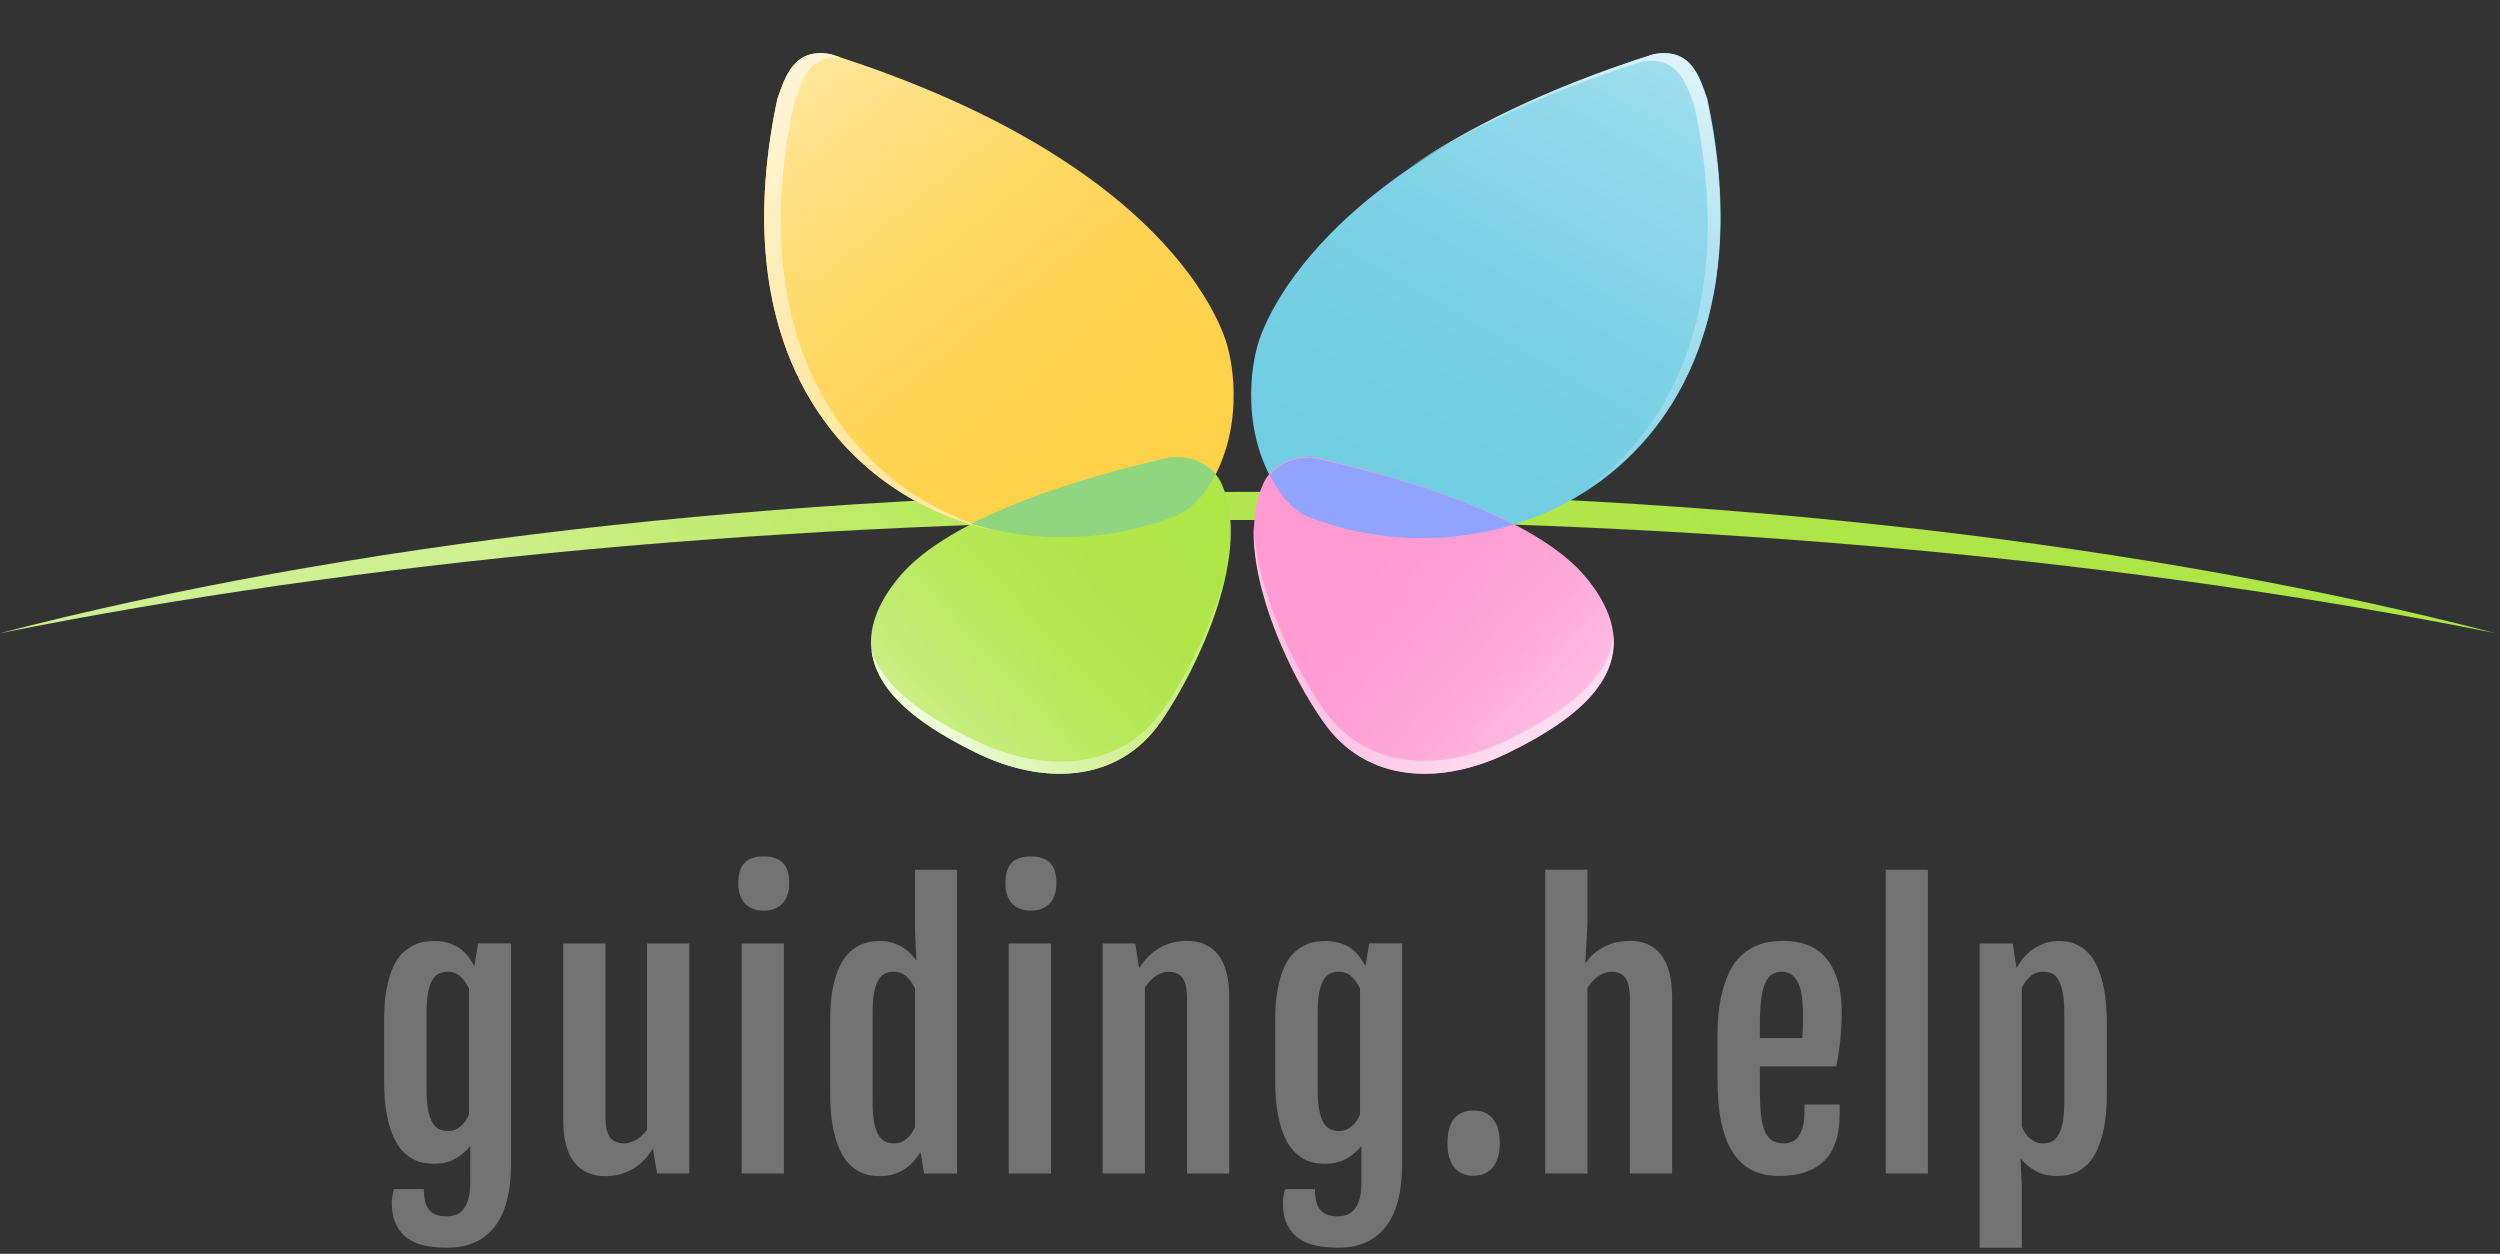 <?xml version="1.0" encoding="UTF-8"?>
<svg width="329px" height="165px" viewBox="0 0 329 165" version="1.1" xmlns="http://www.w3.org/2000/svg" xmlns:xlink="http://www.w3.org/1999/xlink">
    <rect x="0" y="0" width="329" height="165" fill="#333333" stroke="none"/>
    <title>Original Logo</title>
    <defs>
        <linearGradient x1="19.456%" y1="51.602%" x2="70.759%" y2="49.181%" id="linearGradient-1">
            <stop stop-color="#CFF090" offset="0%"></stop>
            <stop stop-color="#C9EE82" offset="9.469%"></stop>
            <stop stop-color="#BDEB68" offset="30.56%"></stop>
            <stop stop-color="#B5E856" offset="52.33%"></stop>
            <stop stop-color="#B1E64B" offset="75%"></stop>
            <stop stop-color="#AFE647" offset="100%"></stop>
        </linearGradient>
        <linearGradient x1="6.921%" y1="5.786%" x2="77.936%" y2="92.993%" id="linearGradient-2">
            <stop stop-color="#FFE9A7" offset="0%"></stop>
            <stop stop-color="#FFE8A3" offset="1.871%"></stop>
            <stop stop-color="#FFE082" offset="20.06%"></stop>
            <stop stop-color="#FFD968" offset="38.77%"></stop>
            <stop stop-color="#FFD556" offset="57.97%"></stop>
            <stop stop-color="#FFD24B" offset="77.96%"></stop>
            <stop stop-color="#FFD147" offset="100%"></stop>
        </linearGradient>
        <linearGradient x1="14.348%" y1="80.713%" x2="86.449%" y2="27.819%" id="linearGradient-3">
            <stop stop-color="#CFF090" offset="0%"></stop>
            <stop stop-color="#C9EE82" offset="9.469%"></stop>
            <stop stop-color="#BDEB68" offset="30.56%"></stop>
            <stop stop-color="#B5E856" offset="52.33%"></stop>
            <stop stop-color="#B1E64B" offset="75%"></stop>
            <stop stop-color="#AFE647" offset="100%"></stop>
        </linearGradient>
        <linearGradient x1="83.482%" y1="-0.43%" x2="28.781%" y2="94.704%" id="linearGradient-4">
            <stop stop-color="#A6E0EE" offset="0%"></stop>
            <stop stop-color="#91D9EA" offset="20.32%"></stop>
            <stop stop-color="#7FD2E6" offset="45.24%"></stop>
            <stop stop-color="#74CEE4" offset="71.28%"></stop>
            <stop stop-color="#70CDE3" offset="100%"></stop>
        </linearGradient>
        <linearGradient x1="81.378%" y1="77.112%" x2="23.964%" y2="35.973%" id="linearGradient-5">
            <stop stop-color="#FFBEE3" offset="0%"></stop>
            <stop stop-color="#FFBBE2" offset="3.962%"></stop>
            <stop stop-color="#FFA9D9" offset="34%"></stop>
            <stop stop-color="#FF9ED5" offset="65.39%"></stop>
            <stop stop-color="#FF9AD3" offset="100%"></stop>
        </linearGradient>
        <linearGradient x1="63.848%" y1="-0.804%" x2="18.647%" y2="106.709%" id="linearGradient-6">
            <stop stop-color="#DBF3F8" offset="0%"></stop>
            <stop stop-color="#C5EBF4" offset="13.7%"></stop>
            <stop stop-color="#ABE2EF" offset="33.8%"></stop>
            <stop stop-color="#99DBEB" offset="54.56%"></stop>
            <stop stop-color="#8ED7E9" offset="76.17%"></stop>
            <stop stop-color="#8AD6E8" offset="100%"></stop>
        </linearGradient>
        <linearGradient x1="40.663%" y1="5.235%" x2="77.43%" y2="95.813%" id="linearGradient-7">
            <stop stop-color="#FFF4D5" offset="0%"></stop>
            <stop stop-color="#FFF0C2" offset="18.92%"></stop>
            <stop stop-color="#FFEBB0" offset="44.27%"></stop>
            <stop stop-color="#FFE9A5" offset="70.77%"></stop>
            <stop stop-color="#FFE8A1" offset="100%"></stop>
        </linearGradient>
        <linearGradient x1="13.386%" y1="60.508%" x2="88.319%" y2="24.677%" id="linearGradient-8">
            <stop stop-color="#EEFAD8" offset="0%"></stop>
            <stop stop-color="#E2F6BD" offset="16.04%"></stop>
            <stop stop-color="#D7F3A3" offset="35.6%"></stop>
            <stop stop-color="#CFF091" offset="55.79%"></stop>
            <stop stop-color="#CBEE86" offset="76.82%"></stop>
            <stop stop-color="#C9EE82" offset="100%"></stop>
        </linearGradient>
        <linearGradient x1="82.26%" y1="63.95%" x2="23.679%" y2="31.027%" id="linearGradient-9">
            <stop stop-color="#FFDDF0" offset="0%"></stop>
            <stop stop-color="#FFD1EB" offset="24.71%"></stop>
            <stop stop-color="#FFC6E6" offset="60.48%"></stop>
            <stop stop-color="#FFC2E5" offset="100%"></stop>
        </linearGradient>
    </defs>
    <g id="Page-1" stroke="none" stroke-width="1" fill="none" fill-rule="evenodd">
        <g id="Artboard" transform="translate(-216, -280)">
            <g id="Original-Logo" transform="translate(216, 287)">
                <g id="Layer_1">
                    <path d="M164.2,61.429 C225.1,61.429 281.7,66.929 328.4,76.329 C283.7,64.729 226.5,57.729 164.2,57.729 C101.9,57.729 44.7,64.729 0,76.329 C46.8,66.929 103.3,61.429 164.2,61.429 Z" id="Path" fill="url(#linearGradient-1)" fill-rule="nonzero"></path>
                    <path d="M158.9,57.329 C164.5,48.629 161.6,38.829 161.6,38.829 C161.6,38.829 156.7,15.229 109.3,0.129 C104.4,-0.771 103.3,3.229 102.3,6.029 C92.1,54.029 129.1,71.229 154.9,60.929 C155.7,60.629 157.7,59.329 158.9,57.329 Z" id="Path" stroke-opacity="0" stroke="#FFFFFF" stroke-width="12.845" fill-opacity="0" fill="#FFFFFF" fill-rule="nonzero" stroke-linecap="round" stroke-linejoin="round"></path>
                    <path d="M160.7,56.529 C160,54.929 157.2,52.429 153.4,53.329 C144.9,55.329 125,60.429 118,69.329 C109,80.729 119.9,87.829 128.4,92.029 C136.9,96.229 147,96.329 152.8,87.929 C157.8,80.729 164.9,65.429 160.7,56.529 Z" id="Path" stroke-opacity="0" stroke="#FFFFFF" stroke-width="12.845" fill-opacity="0" fill="#FFFFFF" fill-rule="nonzero" stroke-linecap="round" stroke-linejoin="round"></path>
                    <path d="M168.1,57.329 C162.5,48.629 165.4,38.829 165.4,38.829 C165.4,38.829 170.3,15.229 217.7,0.129 C222.6,-0.771 223.7,3.229 224.7,6.029 C234.9,54.029 197.9,71.229 172.1,60.929 C171.3,60.629 169.3,59.329 168.1,57.329 Z" id="Path" stroke-opacity="0" stroke="#FFFFFF" stroke-width="12.845" fill-opacity="0" fill="#FFFFFF" fill-rule="nonzero" stroke-linecap="round" stroke-linejoin="round"></path>
                    <path d="M166.3,56.529 C167,54.929 169.8,52.429 173.6,53.329 C182.1,55.329 202,60.429 209,69.329 C218,80.729 207.1,87.829 198.6,92.029 C190.1,96.229 180,96.329 174.2,87.929 C169.2,80.729 162.1,65.429 166.3,56.529 Z" id="Path" stroke-opacity="0" stroke="#FFFFFF" stroke-width="12.845" fill-opacity="0" fill="#FFFFFF" fill-rule="nonzero" stroke-linecap="round" stroke-linejoin="round"></path>
                    <path d="M224.6,6.029 C223.7,3.229 222.6,-0.771 217.6,0.129 C203.4,4.629 193,9.929 185.5,15.029 C192.9,10.229 202.8,5.329 216,1.129 C220.9,0.229 222,4.229 223,7.029 C228.4,32.329 220.6,49.029 208.3,57.729 C221.6,49.529 230.3,32.429 224.6,6.029 Z" id="Path" fill-opacity="0" fill="#FFFFFF" fill-rule="nonzero"></path>
                    <path d="M224.6,6.029 C223.7,3.229 222.6,-0.771 217.6,0.129 C203.4,4.629 193,9.929 185.5,15.029 C192.9,10.229 202.8,5.329 216,1.129 C220.9,0.229 222,4.229 223,7.029 C228.4,32.329 220.6,49.029 208.3,57.729 C221.6,49.529 230.3,32.429 224.6,6.029 Z" id="Path" stroke-opacity="0" stroke="#FFFFFF" stroke-width="12.845" stroke-linecap="round" stroke-linejoin="round"></path>
                    <path d="M104.5,6.529 C105.4,3.829 106.4,0.229 110.6,0.529 C110.2,0.429 109.7,0.229 109.3,0.129 C104.4,-0.771 103.3,3.229 102.3,6.029 C95.1,40.029 111.5,58.529 130.9,62.829 C112.6,57.729 97.5,39.329 104.5,6.529 Z" id="Path" fill-opacity="0" fill="#FFFFFF" fill-rule="nonzero"></path>
                    <path d="M104.5,6.529 C105.4,3.829 106.4,0.229 110.6,0.529 C110.2,0.429 109.7,0.229 109.3,0.129 C104.4,-0.771 103.3,3.229 102.3,6.029 C95.1,40.029 111.5,58.529 130.9,62.829 C112.6,57.729 97.5,39.329 104.5,6.529 Z" id="Path" stroke-opacity="0" stroke="#FFFFFF" stroke-width="12.845" stroke-linecap="round" stroke-linejoin="round"></path>
                    <path d="M153.1,86.329 C147.2,94.729 136.9,94.629 128.3,90.429 C122.8,87.829 116.4,83.929 114.7,78.629 C115.5,84.829 122.5,89.129 128.4,92.029 C136.9,96.229 147,96.329 152.8,87.929 C155.9,83.329 159.9,75.529 161.4,68.029 C159.8,74.929 156.1,82.029 153.1,86.329 Z" id="Path" fill-opacity="0" fill="#FFFFFF" fill-rule="nonzero"></path>
                    <path d="M153.1,86.329 C147.2,94.729 136.9,94.629 128.3,90.429 C122.8,87.829 116.4,83.929 114.7,78.629 C115.5,84.829 122.5,89.129 128.4,92.029 C136.9,96.229 147,96.329 152.8,87.929 C155.9,83.329 159.9,75.529 161.4,68.029 C159.8,74.929 156.1,82.029 153.1,86.329 Z" id="Path" stroke-opacity="0" stroke="#FFFFFF" stroke-width="12.845" stroke-linecap="round" stroke-linejoin="round"></path>
                    <path d="M198.5,90.329 C190,94.529 179.9,94.629 174.1,86.229 C170.3,80.729 165.3,70.529 165,62.129 C164.6,70.829 170,82.129 174.1,87.929 C179.9,96.329 190,96.229 198.5,92.029 C205,88.829 212.9,83.929 212.3,76.729 C211.7,83.029 204.5,87.429 198.5,90.329 Z" id="Path" fill-opacity="0" fill="#FFFFFF" fill-rule="nonzero"></path>
                    <path d="M198.5,90.329 C190,94.529 179.9,94.629 174.1,86.229 C170.3,80.729 165.3,70.529 165,62.129 C164.6,70.829 170,82.129 174.1,87.929 C179.9,96.329 190,96.229 198.5,92.029 C205,88.829 212.9,83.929 212.3,76.729 C211.7,83.029 204.5,87.429 198.5,90.329 Z" id="Path" stroke-opacity="0" stroke="#FFFFFF" stroke-width="12.845" stroke-linecap="round" stroke-linejoin="round"></path>
                    <path d="M158.9,57.329 C164.5,48.629 161.6,38.829 161.6,38.829 C161.6,38.829 156.7,15.229 109.3,0.129 C104.4,-0.771 103.3,3.229 102.3,6.029 C92.1,54.029 129.1,71.229 154.9,60.929 C155.7,60.629 157.7,59.329 158.9,57.329 Z" id="Path" fill="url(#linearGradient-2)" fill-rule="nonzero"></path>
                    <path d="M160.7,56.529 C160,54.929 157.2,52.429 153.4,53.329 C144.9,55.329 125,60.429 118,69.329 C109,80.729 119.9,87.829 128.4,92.029 C136.9,96.229 147,96.329 152.8,87.929 C157.8,80.729 164.9,65.429 160.7,56.529 Z" id="Path" fill="url(#linearGradient-3)" fill-rule="nonzero"></path>
                    <path d="M168.1,57.329 C162.5,48.629 165.4,38.829 165.4,38.829 C165.4,38.829 170.3,15.229 217.7,0.129 C222.6,-0.771 223.7,3.229 224.7,6.029 C234.9,54.029 197.9,71.229 172.1,60.929 C171.3,60.629 169.3,59.329 168.1,57.329 Z" id="Path" fill="url(#linearGradient-4)" fill-rule="nonzero"></path>
                    <path d="M166.3,56.529 C167,54.929 169.8,52.429 173.6,53.329 C182.1,55.329 202,60.429 209,69.329 C218,80.729 207.1,87.829 198.6,92.029 C190.1,96.229 180,96.329 174.2,87.929 C169.2,80.729 162.1,65.429 166.3,56.529 Z" id="Path" fill="url(#linearGradient-5)" fill-rule="nonzero"></path>
                    <path d="M224.6,6.029 C223.7,3.229 222.6,-0.771 217.6,0.129 C203.4,4.629 193,9.929 185.5,15.029 C192.9,10.229 202.8,5.329 216,1.129 C220.9,0.229 222,4.229 223,7.029 C228.4,32.329 220.6,49.029 208.3,57.729 C221.6,49.529 230.3,32.429 224.6,6.029 Z" id="Path" fill="url(#linearGradient-6)" fill-rule="nonzero"></path>
                    <path d="M104.5,6.529 C105.4,3.829 106.4,0.229 110.6,0.529 C110.2,0.429 109.7,0.229 109.3,0.129 C104.4,-0.771 103.3,3.229 102.3,6.029 C95.1,40.029 111.5,58.529 130.9,62.829 C112.6,57.729 97.5,39.329 104.5,6.529 Z" id="Path" fill="url(#linearGradient-7)" fill-rule="nonzero"></path>
                    <path d="M153.1,86.329 C147.2,94.729 136.9,94.629 128.3,90.429 C122.8,87.829 116.4,83.929 114.7,78.629 C115.5,84.829 122.5,89.129 128.4,92.029 C136.9,96.229 147,96.329 152.8,87.929 C155.9,83.329 159.9,75.529 161.4,68.029 C159.8,74.929 156.1,82.029 153.1,86.329 Z" id="Path" fill="url(#linearGradient-8)" fill-rule="nonzero"></path>
                    <path d="M198.5,90.329 C190,94.529 179.9,94.629 174.1,86.229 C170.3,80.729 165.3,70.529 165,62.129 C164.6,70.829 170,82.129 174.1,87.929 C179.9,96.329 190,96.229 198.5,92.029 C205,88.829 212.9,83.929 212.3,76.729 C211.7,83.029 204.5,87.429 198.5,90.329 Z" id="Path" fill="url(#linearGradient-9)" fill-rule="nonzero"></path>
                    <path d="M199.2,62.029 C190.5,57.529 179.4,54.729 173.6,53.429 C170.6,52.729 168.3,54.129 167.1,55.529 C167.4,56.129 167.8,56.729 168.2,57.429 C169.4,59.429 171.4,60.729 172.2,61.029 C180.6,64.329 190.3,64.729 199.2,62.029 Z" id="Path" fill="#8FA3FF" fill-rule="nonzero"></path>
                    <path d="M153.4,53.329 C147.6,54.629 136.5,57.529 127.8,61.929 C136.7,64.629 146.4,64.229 154.9,60.829 C155.7,60.529 157.6,59.229 158.9,57.229 C159.3,56.629 159.6,56.029 160,55.329 C158.8,54.129 156.4,52.629 153.4,53.329 Z" id="Path" fill="#90D67E" fill-rule="nonzero"></path>
                </g>
                <g id="Group" transform="translate(50.55, 105.699)" fill="#737373" fill-rule="nonzero">
                    <g transform="translate(0, 0)" id="Shape">
                        <path d="M1.3,43.79 L5.23,43.79 C5.23,45.097 5.473,46.02 5.96,46.56 C6.44,47.1 7.187,47.37 8.2,47.37 L8.2,47.37 C8.607,47.37 9.003,47.31 9.39,47.19 C9.77,47.063 10.103,46.833 10.39,46.5 C10.67,46.173 10.9,45.717 11.08,45.13 C11.253,44.543 11.34,43.79 11.34,42.87 L11.34,42.87 L11.34,38.1 C10.84,38.747 10.2,39.3 9.42,39.76 C8.633,40.22 7.663,40.45 6.51,40.45 L6.51,40.45 C6.17,40.45 5.773,40.417 5.32,40.35 C4.867,40.283 4.397,40.133 3.91,39.9 C3.43,39.667 2.957,39.313 2.49,38.84 C2.017,38.36 1.597,37.717 1.23,36.91 C0.863,36.11 0.567,35.103 0.34,33.89 C0.113,32.683 0,31.223 0,29.51 L0,29.51 L0,21.55 C0,19.91 0.113,18.517 0.34,17.37 C0.567,16.217 0.863,15.253 1.23,14.48 C1.597,13.7 2.02,13.093 2.5,12.66 C2.973,12.22 3.457,11.887 3.95,11.66 C4.437,11.433 4.917,11.29 5.39,11.23 C5.857,11.17 6.273,11.14 6.64,11.14 L6.64,11.14 C7.373,11.14 8.02,11.237 8.58,11.43 C9.147,11.617 9.64,11.867 10.06,12.18 C10.473,12.5 10.827,12.857 11.12,13.25 C11.413,13.643 11.663,14.04 11.87,14.44 L11.87,14.44 L12.37,11.45 L16.7,11.45 L16.7,40.5 C16.7,42.18 16.54,43.697 16.22,45.05 C15.9,46.41 15.393,47.57 14.7,48.53 C14.013,49.49 13.14,50.223 12.08,50.73 C11.013,51.243 9.743,51.5 8.27,51.5 L8.27,51.5 C7.27,51.5 6.33,51.413 5.45,51.24 C4.57,51.067 3.803,50.757 3.15,50.31 C2.49,49.863 1.97,49.253 1.59,48.48 C1.203,47.713 1.01,46.737 1.01,45.55 L1.01,45.55 C1.01,45.343 1.033,45.087 1.08,44.78 C1.127,44.473 1.2,44.143 1.3,43.79 L1.3,43.79 Z M8.4,36.14 L8.4,36.14 C8.767,36.14 9.09,36.08 9.37,35.96 C9.657,35.833 9.913,35.667 10.14,35.46 C10.367,35.26 10.567,35.027 10.74,34.76 C10.907,34.493 11.05,34.223 11.17,33.95 L11.17,33.95 L11.17,17.4 C10.89,16.787 10.52,16.263 10.06,15.83 C9.593,15.397 9.03,15.18 8.37,15.18 L8.37,15.18 C7.963,15.18 7.59,15.253 7.25,15.4 C6.917,15.547 6.627,15.823 6.38,16.23 C6.127,16.63 5.93,17.187 5.79,17.9 C5.65,18.607 5.58,19.523 5.58,20.65 L5.58,20.65 L5.58,30.61 C5.58,31.737 5.65,32.66 5.79,33.38 C5.93,34.093 6.127,34.657 6.38,35.07 C6.627,35.477 6.923,35.757 7.27,35.91 C7.61,36.063 7.987,36.14 8.4,36.14 Z M23.57,34.65 L23.57,11.47 L29.13,11.47 L29.13,34.21 C29.13,35.543 29.333,36.47 29.74,36.99 C30.153,37.51 30.757,37.77 31.55,37.77 L31.55,37.77 C32.103,37.77 32.643,37.617 33.17,37.31 C33.697,37.003 34.173,36.563 34.6,35.99 L34.6,35.99 L34.6,11.47 L40.16,11.47 L40.16,41.73 L35.92,41.73 L35.37,38.5 L35.35,38.5 C34.91,39.187 34.443,39.76 33.95,40.22 C33.463,40.68 32.95,41.047 32.41,41.32 C31.877,41.593 31.333,41.787 30.78,41.9 C30.22,42.02 29.663,42.08 29.11,42.08 L29.11,42.08 C27.337,42.08 25.97,41.463 25.01,40.23 C24.05,39.003 23.57,37.143 23.57,34.65 L23.57,34.65 Z M49.93,7.14 L49.93,7.14 C48.903,7.14 48.093,6.833 47.5,6.22 C46.907,5.6 46.61,4.7 46.61,3.52 L46.61,3.52 C46.61,2.86 46.687,2.307 46.84,1.86 C46.993,1.413 47.213,1.053 47.5,0.78 C47.787,0.507 48.133,0.31 48.54,0.19 C48.953,0.063 49.423,0 49.95,0 L49.95,0 C51.05,0 51.883,0.277 52.45,0.83 C53.023,1.39 53.31,2.287 53.31,3.52 L53.31,3.52 C53.31,4.66 53.02,5.547 52.44,6.18 C51.86,6.82 51.023,7.14 49.93,7.14 Z M47.05,41.73 L47.05,11.47 L52.61,11.47 L52.61,41.73 L47.05,41.73 Z M65.21,42.08 L65.21,42.08 C64.87,42.08 64.473,42.047 64.02,41.98 C63.567,41.913 63.1,41.763 62.62,41.53 C62.133,41.297 61.657,40.943 61.19,40.47 C60.717,40.003 60.297,39.363 59.93,38.55 C59.57,37.737 59.273,36.73 59.04,35.53 C58.813,34.33 58.7,32.873 58.7,31.16 L58.7,31.16 L58.7,21.55 C58.7,19.857 58.823,18.423 59.07,17.25 C59.31,16.077 59.627,15.107 60.02,14.34 C60.42,13.567 60.863,12.963 61.35,12.53 C61.843,12.103 62.333,11.787 62.82,11.58 C63.313,11.373 63.783,11.25 64.23,11.21 C64.677,11.163 65.047,11.14 65.34,11.14 L65.34,11.14 C65.88,11.14 66.393,11.213 66.88,11.36 C67.36,11.507 67.8,11.7 68.2,11.94 C68.593,12.18 68.943,12.45 69.25,12.75 C69.557,13.057 69.813,13.363 70.02,13.67 L70.02,13.67 L70.04,13.64 L69.87,9.82 L69.87,1.76 L75.4,1.76 L75.4,41.73 L71.07,41.73 L70.59,38.91 C70.343,39.31 70.057,39.7 69.73,40.08 C69.41,40.46 69.03,40.8 68.59,41.1 C68.15,41.4 67.653,41.637 67.1,41.81 C66.54,41.99 65.91,42.08 65.21,42.08 Z M67.1,37.77 L67.1,37.77 C67.467,37.77 67.793,37.707 68.08,37.58 C68.36,37.46 68.613,37.3 68.84,37.1 C69.067,36.9 69.267,36.67 69.44,36.41 C69.607,36.143 69.75,35.873 69.87,35.6 L69.87,35.6 L69.87,17.4 C69.59,16.787 69.22,16.263 68.76,15.83 C68.293,15.397 67.733,15.18 67.08,15.18 L67.08,15.18 C66.667,15.18 66.29,15.253 65.95,15.4 C65.617,15.547 65.327,15.823 65.08,16.23 C64.827,16.63 64.63,17.187 64.49,17.9 C64.357,18.607 64.29,19.523 64.29,20.65 L64.29,20.65 L64.29,32.26 C64.29,33.387 64.357,34.307 64.49,35.02 C64.63,35.74 64.827,36.3 65.08,36.7 C65.327,37.107 65.623,37.387 65.97,37.54 C66.31,37.693 66.687,37.77 67.1,37.77 Z M85.08,7.14 L85.08,7.14 C84.053,7.14 83.243,6.833 82.65,6.22 C82.057,5.6 81.76,4.7 81.76,3.52 L81.76,3.52 C81.76,2.86 81.84,2.307 82,1.86 C82.153,1.413 82.37,1.053 82.65,0.78 C82.937,0.507 83.287,0.31 83.7,0.19 C84.107,0.063 84.573,0 85.1,0 L85.1,0 C86.2,0 87.037,0.277 87.61,0.83 C88.183,1.39 88.47,2.287 88.47,3.52 L88.47,3.52 C88.47,4.66 88.18,5.547 87.6,6.18 C87.02,6.82 86.18,7.14 85.08,7.14 Z M82.2,41.73 L82.2,11.47 L87.76,11.47 L87.76,41.73 L82.2,41.73 Z M94.56,41.73 L94.56,11.47 L98.85,11.47 L99.35,14.7 L99.35,14.72 C99.79,14.033 100.263,13.46 100.77,13 C101.277,12.533 101.8,12.163 102.34,11.89 C102.887,11.61 103.44,11.41 104,11.29 C104.567,11.177 105.127,11.12 105.68,11.12 L105.68,11.12 C107.453,11.12 108.82,11.737 109.78,12.97 C110.74,14.21 111.22,16.067 111.22,18.54 L111.22,18.54 L111.22,41.73 L105.66,41.73 L105.66,18.74 C105.66,17.407 105.453,16.48 105.04,15.96 C104.633,15.44 104.033,15.18 103.24,15.18 L103.24,15.18 C102.687,15.18 102.133,15.363 101.58,15.73 C101.033,16.097 100.547,16.603 100.12,17.25 L100.12,17.25 L100.12,41.73 L94.56,41.73 Z M118.57,43.79 L122.5,43.79 C122.5,45.097 122.743,46.02 123.23,46.56 C123.71,47.1 124.457,47.37 125.47,47.37 L125.47,47.37 C125.877,47.37 126.273,47.31 126.66,47.19 C127.04,47.063 127.37,46.833 127.65,46.5 C127.937,46.173 128.17,45.717 128.35,45.13 C128.523,44.543 128.61,43.79 128.61,42.87 L128.61,42.87 L128.61,38.1 C128.11,38.747 127.47,39.3 126.69,39.76 C125.903,40.22 124.933,40.45 123.78,40.45 L123.78,40.45 C123.44,40.45 123.043,40.417 122.59,40.35 C122.137,40.283 121.667,40.133 121.18,39.9 C120.7,39.667 120.227,39.313 119.76,38.84 C119.287,38.36 118.867,37.717 118.5,36.91 C118.133,36.11 117.837,35.103 117.61,33.89 C117.383,32.683 117.27,31.223 117.27,29.51 L117.27,29.51 L117.27,21.55 C117.27,19.91 117.383,18.517 117.61,17.37 C117.837,16.217 118.133,15.253 118.5,14.48 C118.867,13.7 119.29,13.093 119.77,12.66 C120.243,12.22 120.727,11.887 121.22,11.66 C121.707,11.433 122.187,11.29 122.66,11.23 C123.127,11.17 123.543,11.14 123.91,11.14 L123.91,11.14 C124.643,11.14 125.29,11.237 125.85,11.43 C126.417,11.617 126.91,11.867 127.33,12.18 C127.743,12.5 128.097,12.857 128.39,13.25 C128.683,13.643 128.933,14.04 129.14,14.44 L129.14,14.44 L129.64,11.45 L133.97,11.45 L133.97,40.5 C133.97,42.18 133.81,43.697 133.49,45.05 C133.17,46.41 132.663,47.57 131.97,48.53 C131.283,49.49 130.41,50.223 129.35,50.73 C128.283,51.243 127.01,51.5 125.53,51.5 L125.53,51.5 C124.537,51.5 123.6,51.413 122.72,51.24 C121.84,51.067 121.07,50.757 120.41,50.31 C119.757,49.863 119.237,49.253 118.85,48.48 C118.47,47.713 118.28,46.737 118.28,45.55 L118.28,45.55 C118.28,45.343 118.303,45.087 118.35,44.78 C118.397,44.473 118.47,44.143 118.57,43.79 L118.57,43.79 Z M125.67,36.14 L125.67,36.14 C126.037,36.14 126.36,36.08 126.64,35.96 C126.927,35.833 127.183,35.667 127.41,35.46 C127.637,35.26 127.837,35.027 128.01,34.76 C128.177,34.493 128.317,34.223 128.43,33.95 L128.43,33.95 L128.43,17.4 C128.157,16.787 127.79,16.263 127.33,15.83 C126.863,15.397 126.3,15.18 125.64,15.18 L125.64,15.18 C125.233,15.18 124.86,15.253 124.52,15.4 C124.187,15.547 123.893,15.823 123.64,16.23 C123.393,16.63 123.2,17.187 123.06,17.9 C122.92,18.607 122.85,19.523 122.85,20.65 L122.85,20.65 L122.85,30.61 C122.85,31.737 122.92,32.66 123.06,33.38 C123.2,34.093 123.393,34.657 123.64,35.07 C123.893,35.477 124.19,35.757 124.53,35.91 C124.877,36.063 125.257,36.14 125.67,36.14 Z M139.94,37.79 L139.94,37.79 C139.94,36.237 140.247,35.123 140.86,34.45 C141.473,33.777 142.31,33.44 143.37,33.44 L143.37,33.44 C144.463,33.44 145.31,33.8 145.91,34.52 C146.517,35.24 146.82,36.33 146.82,37.79 L146.82,37.79 C146.82,39.137 146.513,40.18 145.9,40.92 C145.293,41.66 144.44,42.03 143.34,42.03 L143.34,42.03 C142.3,42.03 141.473,41.673 140.86,40.96 C140.247,40.24 139.94,39.183 139.94,37.79 Z M152.8,41.73 L152.8,1.76 L158.36,1.76 L158.36,8.88 L158.08,14.06 C158.487,13.493 158.93,13.02 159.41,12.64 C159.883,12.267 160.373,11.967 160.88,11.74 C161.387,11.513 161.9,11.353 162.42,11.26 C162.94,11.167 163.457,11.12 163.97,11.12 L163.97,11.12 C165.737,11.12 167.1,11.737 168.06,12.97 C169.02,14.21 169.5,16.067 169.5,18.54 L169.5,18.54 L169.5,41.73 L163.94,41.73 L163.94,18.74 C163.94,17.407 163.737,16.48 163.33,15.96 C162.917,15.44 162.317,15.18 161.53,15.18 L161.53,15.18 C160.97,15.18 160.41,15.367 159.85,15.74 C159.283,16.113 158.787,16.63 158.36,17.29 L158.36,17.29 L158.36,41.73 L152.8,41.73 Z M183.55,42.06 L183.55,42.06 C182.25,42.06 181.097,41.817 180.09,41.33 C179.09,40.843 178.247,40.09 177.56,39.07 C176.867,38.043 176.347,36.727 176,35.12 C175.647,33.52 175.47,31.59 175.47,29.33 L175.47,29.33 L175.47,23.62 C175.47,21.7 175.613,20.057 175.9,18.69 C176.187,17.317 176.56,16.167 177.02,15.24 C177.48,14.307 178.013,13.57 178.62,13.03 C179.227,12.49 179.853,12.077 180.5,11.79 C181.147,11.503 181.787,11.32 182.42,11.24 C183.06,11.16 183.65,11.12 184.19,11.12 L184.19,11.12 C185.19,11.12 186.15,11.27 187.07,11.57 C187.99,11.87 188.803,12.383 189.51,13.11 C190.21,13.83 190.77,14.8 191.19,16.02 C191.61,17.233 191.82,18.75 191.82,20.57 L191.82,20.57 C191.82,21.183 191.8,21.803 191.76,22.43 C191.727,23.063 191.68,23.683 191.62,24.29 C191.56,24.897 191.483,25.487 191.39,26.06 C191.29,26.633 191.19,27.16 191.09,27.64 L191.09,27.64 L181.05,27.64 L181.05,30.72 C181.05,32.033 181.1,33.143 181.2,34.05 C181.307,34.95 181.48,35.673 181.72,36.22 C181.96,36.773 182.29,37.17 182.71,37.41 C183.123,37.65 183.647,37.77 184.28,37.77 L184.28,37.77 C184.613,37.77 184.943,37.7 185.27,37.56 C185.59,37.42 185.87,37.19 186.11,36.87 C186.357,36.55 186.553,36.12 186.7,35.58 C186.847,35.047 186.92,34.387 186.92,33.6 L186.92,33.6 L186.92,32.65 L191.55,32.65 L191.55,33.82 C191.55,36.687 190.867,38.777 189.5,40.09 C188.127,41.403 186.143,42.06 183.55,42.06 Z M181.05,23.91 L186.63,23.91 C186.643,23.743 186.657,23.527 186.67,23.26 C186.69,22.987 186.703,22.703 186.71,22.41 C186.717,22.117 186.72,21.827 186.72,21.54 C186.72,21.26 186.72,21.017 186.72,20.81 L186.72,20.81 C186.72,18.817 186.487,17.38 186.02,16.5 C185.547,15.62 184.85,15.18 183.93,15.18 L183.93,15.18 C183.443,15.18 183.017,15.293 182.65,15.52 C182.283,15.747 181.983,16.13 181.75,16.67 C181.517,17.203 181.343,17.91 181.23,18.79 C181.11,19.663 181.05,20.753 181.05,22.06 L181.05,22.06 L181.05,23.91 Z M197.61,41.73 L197.61,1.76 L203.16,1.76 L203.16,41.73 L197.61,41.73 Z M215.35,39.73 L215.52,43.44 L215.52,51.5 L209.97,51.5 L209.97,11.47 L214.32,11.47 L214.82,14.66 C215.073,14.247 215.37,13.827 215.71,13.4 C216.057,12.98 216.46,12.603 216.92,12.27 C217.38,11.943 217.9,11.673 218.48,11.46 C219.06,11.247 219.707,11.14 220.42,11.14 L220.42,11.14 C220.733,11.14 221.103,11.17 221.53,11.23 C221.963,11.29 222.41,11.437 222.87,11.67 C223.337,11.903 223.8,12.25 224.26,12.71 C224.72,13.17 225.13,13.803 225.49,14.61 C225.85,15.417 226.143,16.42 226.37,17.62 C226.597,18.82 226.71,20.277 226.71,21.99 L226.71,21.99 L226.71,31.16 C226.71,32.873 226.597,34.33 226.37,35.53 C226.143,36.73 225.847,37.733 225.48,38.54 C225.113,39.347 224.697,39.983 224.23,40.45 C223.757,40.917 223.28,41.27 222.8,41.51 C222.313,41.743 221.843,41.893 221.39,41.96 C220.937,42.027 220.54,42.06 220.2,42.06 L220.2,42.06 C219.033,42.06 218.057,41.83 217.27,41.37 C216.49,40.917 215.85,40.37 215.35,39.73 L215.35,39.73 Z M215.52,17.27 L215.52,35.55 C215.64,35.843 215.783,36.123 215.95,36.39 C216.123,36.65 216.323,36.883 216.55,37.09 C216.777,37.297 217.033,37.46 217.32,37.58 C217.6,37.707 217.933,37.77 218.32,37.77 L218.32,37.77 C218.727,37.77 219.1,37.693 219.44,37.54 C219.773,37.387 220.063,37.107 220.31,36.7 C220.563,36.3 220.76,35.74 220.9,35.02 C221.04,34.307 221.11,33.387 221.11,32.26 L221.11,32.26 L221.11,20.68 C221.11,19.547 221.04,18.627 220.9,17.92 C220.76,17.207 220.57,16.647 220.33,16.24 C220.083,15.827 219.793,15.547 219.46,15.4 C219.12,15.253 218.747,15.18 218.34,15.18 L218.34,15.18 C217.633,15.18 217.057,15.39 216.61,15.81 C216.163,16.223 215.8,16.71 215.52,17.27 L215.52,17.27 Z"></path>
                    </g>
                </g>
            </g>
        </g>
    </g>
</svg>
